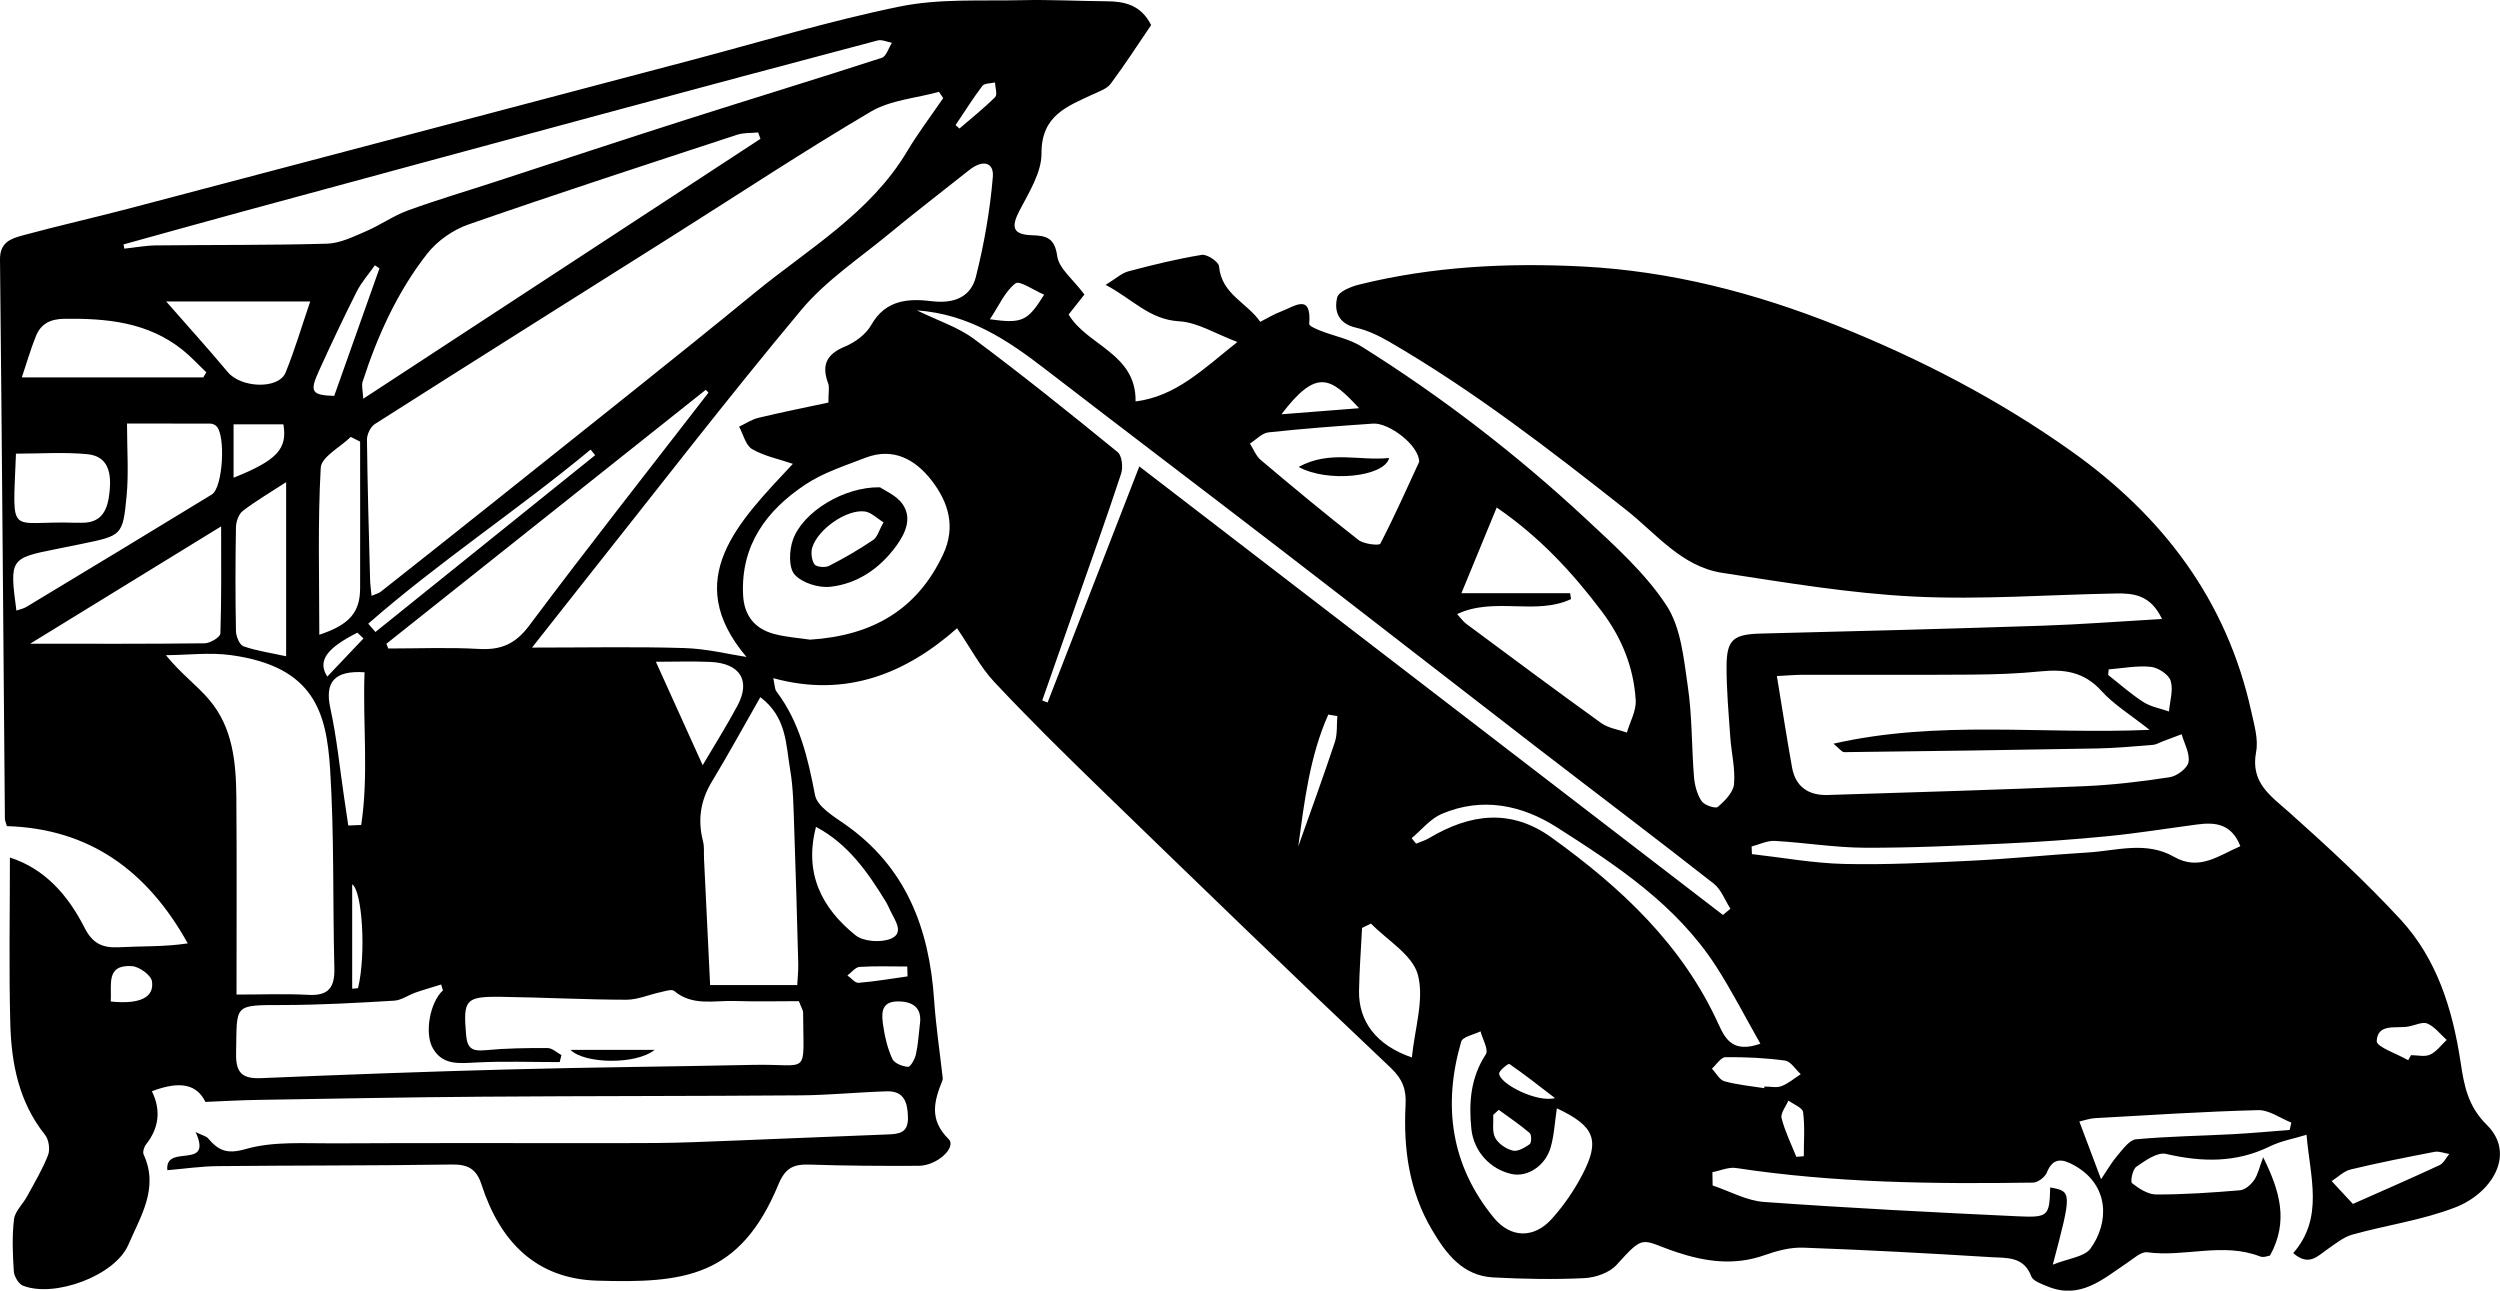 <?xml version="1.0" encoding="UTF-8"?><svg id="Layer_2" xmlns="http://www.w3.org/2000/svg" viewBox="0 0 576.48 297.61"><defs><style>.cls-1{stroke-width:0px;}</style></defs><g id="Layer_1-2"><path class="cls-1" d="m498.55,142.75c-2.6-5.54-6.51-5.97-10.56-5.9-15.57.28-31.18,1.48-46.69.71-14.79-.74-29.52-3.22-44.19-5.47-9.35-1.44-15.22-9.06-22.13-14.51-17.55-13.84-35.2-27.5-54.57-38.74-2.41-1.4-5.04-2.67-7.73-3.28-4.09-.93-5.1-3.84-4.33-6.99.33-1.34,3.2-2.49,5.1-2.96,16.91-4.18,34.15-5.04,51.45-4.16,20.3,1.04,39.79,6.08,58.61,13.59,19.09,7.62,37.26,17.03,54.06,28.95,21.14,14.99,35.91,34.4,41.56,60.09.67,3.06,1.67,6.37,1.11,9.31-1.34,7.11,3.31,10.08,7.69,13.98,8.83,7.87,17.55,15.94,25.58,24.62,8.45,9.14,12.03,20.74,13.88,32.91.8,5.28,1.61,10.1,6.05,14.49,6.82,6.74,1.12,15.75-7.18,18.99-7.61,2.97-15.92,4.1-23.85,6.32-2.06.58-3.89,2.12-5.72,3.37-2.25,1.52-4.23,4.06-7.89.89,7.14-8.16,3.88-17.58,3.07-27.29-2.95.91-5.87,1.41-8.42,2.66-7.83,3.85-15.71,3.67-24,1.75-1.98-.46-4.78,1.55-6.83,2.97-.86.59-1.43,3.43-.98,3.79,1.59,1.25,3.68,2.6,5.58,2.6,6.44.01,12.89-.43,19.31-.97,1.16-.1,2.51-1.28,3.24-2.33.89-1.27,1.21-2.93,2.1-5.29,3.85,7.79,5.92,14.76,1.58,22.67-.38.05-1.47.53-2.26.22-8.57-3.35-17.39.2-26.04-.97-1.4-.19-3.13,1.41-4.57,2.38-5.61,3.75-10.87,8.64-18.48,5.47-1.35-.56-3.3-1.22-3.7-2.3-1.74-4.7-5.81-4.21-9.33-4.43-14.41-.89-28.82-1.67-43.25-2.19-2.95-.11-6.07.72-8.89,1.72-6.95,2.47-13.63,1.55-20.37-.7-8.16-2.73-7.19-4.38-13.78,2.94-1.64,1.82-4.86,2.94-7.43,3.07-6.97.34-13.99.2-20.97-.16-7.14-.37-10.96-5.52-14.21-11.04-5.24-8.89-6.59-18.66-6.05-28.79.18-3.44-.63-5.86-3.45-8.53-22.53-21.28-44.78-42.86-67.03-64.43-8.28-8.03-16.49-16.13-24.37-24.53-3.19-3.41-5.41-7.73-8.58-12.38-11.66,10.32-25.53,16.15-42.37,11.51.34,1.52.29,2.5.74,3.09,5.36,7.09,7.24,15.34,8.88,23.88.5,2.59,4.21,4.85,6.84,6.68,14.15,9.86,19.5,24.05,20.62,40.53.4,5.87,1.27,11.7,1.93,17.55.04.33.12.71,0,.99-1.91,4.75-3.17,9.05,1.41,13.56,1.9,1.87-2.56,6.15-6.96,6.17-8.33.04-16.66,0-24.98-.28-3.69-.13-5.67.63-7.3,4.57-8.88,21.47-21.86,22.79-41.8,22.19-14.24-.43-22.45-9.17-26.64-22.09-1.18-3.65-3.11-4.75-6.87-4.69-17.99.27-35.99.19-53.98.37-3.87.04-7.73.61-11.62.94-.66-6.3,10.61.17,6.52-8.79,1.57.77,2.43.93,2.88,1.45,2.39,2.78,4.28,3.72,8.68,2.46,6.36-1.83,13.47-1.27,20.26-1.31,21.94-.12,43.87-.03,65.81-.05,5.66,0,11.33-.01,16.99-.22,14.93-.54,29.85-1.23,44.78-1.78,2.73-.1,4.95-.25,4.86-3.96-.08-3.45-.89-6.11-4.9-5.99-6.63.2-13.25.88-19.88.93-24.47.19-48.94.13-73.41.31-17.3.12-34.6.46-51.9.74-3.78.06-7.55.28-11.91.46-1.91-3.9-5.58-5.03-12.34-2.46,2.12,4.32,1.67,8.46-1.37,12.29-.46.58-.8,1.74-.53,2.32,3.58,7.74-.75,14.29-3.52,20.77-3.08,7.19-17.07,12.3-24.3,9.46-1.02-.4-2.04-2.13-2.12-3.31-.26-3.98-.43-8.03.04-11.98.22-1.87,2.05-3.52,3.03-5.33,1.7-3.13,3.55-6.21,4.83-9.51.5-1.3.17-3.57-.7-4.65-6.03-7.53-7.76-16.43-8.01-25.6-.34-12.71-.09-25.44-.09-38.35,8.1,2.6,13.43,8.73,17.23,16.23,1.8,3.55,4.09,4.66,7.86,4.46,5.22-.28,10.47-.07,15.92-.89-9.27-16.69-22.61-26.47-41.71-27.04-.23-.82-.46-1.28-.46-1.75C.75,145.75.46,102.79,0,59.83c-.04-3.94,2.51-4.8,5.13-5.52,8.13-2.21,16.36-4.06,24.51-6.2,43.17-11.36,86.32-22.78,129.48-34.16,16.13-4.25,32.13-9.14,48.44-12.46,9.1-1.85,18.73-1.23,28.13-1.45,6.48-.15,12.97.21,19.46.25,4.21.03,7.95.85,10.29,5.49-2.97,4.37-6,9.07-9.33,13.54-.87,1.17-2.63,1.75-4.07,2.42-5.94,2.79-11.93,4.86-11.88,13.63.03,4.39-2.87,8.97-5.05,13.15-2.03,3.88-1.58,5.57,2.82,5.72,3.4.11,5.27.61,5.86,4.84.39,2.83,3.61,5.28,6.27,8.83-.59.75-2.04,2.59-3.64,4.61,4.19,7.15,15.63,8.97,15.43,20.05,9.3-1.17,15.55-7.41,23.48-13.71-5.05-1.89-9.17-4.53-13.43-4.77-6.84-.39-10.72-5.11-16.95-8.4,2.36-1.44,3.7-2.72,5.27-3.13,5.58-1.48,11.21-2.86,16.9-3.79,1.21-.2,3.89,1.6,3.98,2.63.55,6.47,6.5,8.4,9.5,12.81,1.86-.94,3.28-1.83,4.82-2.39,2.98-1.09,7.08-4.4,6.47,2.9-.04.45,1.65,1.17,2.61,1.55,3.15,1.24,6.66,1.88,9.47,3.64,18.55,11.62,35.85,24.95,51.86,39.86,6.6,6.15,13.53,12.37,18.42,19.8,3.38,5.14,4.01,12.33,4.95,18.74,1.01,6.87.86,13.9,1.42,20.85.16,1.92.71,4,1.75,5.57.62.94,3.21,1.8,3.75,1.33,1.62-1.38,3.56-3.36,3.73-5.25.32-3.56-.61-7.21-.86-10.83-.38-5.46-.88-10.93-.86-16.39.03-6.21,1.66-7.35,8.05-7.5,21.59-.52,43.18-1.1,64.77-1.81,8.92-.29,17.82-.99,27.6-1.55Zm-412.86-5.36c1.01-.44,1.66-.58,2.12-.95,9.34-7.38,18.68-14.76,27.98-22.2,19.48-15.57,39.07-31.02,58.36-46.82,12.32-10.09,26.5-18.24,35.01-32.5,2.53-4.24,5.54-8.2,8.33-12.29-.32-.48-.65-.96-.97-1.45-5.27,1.46-11.15,1.88-15.71,4.56-15.5,9.13-30.52,19.07-45.74,28.67-22.89,14.44-45.8,28.84-68.63,43.37-1,.63-1.83,2.38-1.82,3.6.12,10.78.44,21.56.72,32.34.03,1.09.2,2.18.34,3.67Zm105.33-44.55c0-2.45.28-3.55-.05-4.42-1.57-4.19-.42-6.74,3.86-8.5,2.34-.97,4.86-2.83,6.07-4.98,3.33-5.88,8.63-6.14,14.06-5.48,5.05.61,8.91-.98,10.08-5.65,1.89-7.53,3.25-15.27,3.9-23,.29-3.48-2.39-4.03-5.44-1.6-6.19,4.92-12.47,9.73-18.56,14.76-6.86,5.67-14.53,10.74-20.15,17.47-17.06,20.42-33.3,41.51-49.85,62.34-3.89,4.9-7.75,9.83-12.26,15.55,12.56,0,23.87-.24,35.15.11,5.19.16,10.34,1.45,14.3,2.05-15.2-17.95-1.89-31.08,10.7-44.53-3.34-1.14-6.65-1.79-9.4-3.4-1.5-.88-2.03-3.39-3-5.17,1.48-.7,2.9-1.66,4.46-2.04,5.36-1.29,10.77-2.37,16.15-3.52Zm304.64,75.45c-4.4-3.49-8.23-5.81-11.11-8.99-3.96-4.38-8.53-5.03-13.93-4.49-5.27.53-10.58.71-15.88.75-12.97.1-25.95.02-38.92.04-1.75,0-3.5.16-6.09.29,1.24,7.51,2.29,14.33,3.51,21.12.8,4.46,3.86,6.44,8.18,6.31,19.73-.61,39.47-1.2,59.19-2.03,6.6-.28,13.19-1.06,19.72-2.07,1.66-.26,4.06-2.06,4.32-3.48.36-1.98-.97-4.27-1.58-6.43-1.47.55-2.93,1.1-4.4,1.65-.75.28-1.49.75-2.25.81-4.28.34-8.57.74-12.87.82-19.43.36-38.86.63-58.29.85-.57,0-1.15-.87-2.47-1.95,24.17-5.51,47.93-2.11,72.86-3.19Zm-393.53,60.08c-.13-.45-.27-.9-.4-1.35-1.98.62-3.97,1.18-5.93,1.86-1.66.58-3.25,1.77-4.92,1.87-8.45.5-16.91.98-25.37,1-11.94.03-10.83-.31-11.07,11.21-.09,4.46,1.44,5.83,5.76,5.65,19.07-.8,38.14-1.51,57.22-2.01,18.78-.5,37.57-.65,56.36-1.05,13.11-.29,11.46,2.92,11.41-12.11,0-.45-.33-.91-.98-2.58-4.68,0-9.78.13-14.86-.04-4.69-.15-9.66,1.24-13.88-2.31-.57-.48-2.08.04-3.13.27-2.65.56-5.28,1.75-7.92,1.75-9.63-.02-19.25-.54-28.88-.67-8.27-.11-8.74.69-8.07,8.74.26,3.17,1.41,3.85,4.4,3.57,4.77-.45,9.59-.52,14.39-.5,1.07,0,2.13,1.05,3.2,1.62-.13.54-.27,1.08-.4,1.62-6.43,0-12.86-.24-19.27.09-3.91.2-7.72.68-9.97-3.26-2.04-3.57-.61-10.75,2.31-13.36Zm-47.6.97c6,0,11.32-.23,16.6.07,4.73.26,6.09-1.82,5.97-6.22-.39-15.27-.01-30.59-.98-45.82-.84-13.15-3.71-23.64-22.77-26.29-4.94-.69-10.06-.03-15.1,0,3.5,4.3,7.18,6.95,10.03,10.32,5.44,6.43,6.15,14.48,6.22,22.49.12,14.96.04,29.93.04,45.45ZM175.36,32.01c-.18-.49-.36-.98-.54-1.47-1.62.16-3.33.04-4.83.53-20.7,6.8-41.42,13.53-61.99,20.7-3.57,1.24-7.23,3.82-9.55,6.8-6.84,8.77-11.41,18.87-14.83,29.44-.3.93.05,2.08.14,3.94,30.97-20.26,61.28-40.1,91.6-59.94ZM28.48,56.35c.06.33.13.66.19.99,2.44-.26,4.87-.72,7.31-.75,13.15-.15,26.3-.02,39.44-.4,3.03-.09,6.1-1.63,8.99-2.87,3.29-1.41,6.28-3.56,9.62-4.78,6.66-2.43,13.47-4.44,20.21-6.64,14.59-4.75,29.16-9.58,43.79-14.25,15.09-4.82,30.25-9.43,45.31-14.32,1.04-.34,1.56-2.27,2.33-3.46-1.11-.2-2.32-.8-3.3-.54-20.93,5.53-41.85,11.14-62.75,16.78-27.72,7.48-55.43,15-83.13,22.52-9.34,2.54-18.66,5.15-28,7.73Zm146.84,104.42c-3.8,6.66-7.36,13.16-11.18,19.49-2.65,4.39-3.29,8.87-2.02,13.78.32,1.26.15,2.64.22,3.97.46,9.58.92,19.16,1.41,29.14h20.09c.09-1.72.27-3.35.23-4.97-.28-10.61-.57-21.23-.95-31.84-.15-4.3-.19-8.65-.92-12.87-.99-5.74-.74-12.08-6.87-16.71Zm36.14-89.19c4.83,2.37,9.47,3.85,13.16,6.6,11.26,8.39,22.22,17.2,33.1,26.07,1,.81,1.28,3.5.8,4.97-3.35,10.2-6.99,20.3-10.53,30.43-2.55,7.29-5.1,14.59-7.66,21.88.41.15.83.3,1.24.45,6.96-17.9,13.92-35.81,21.15-54.43,45.46,34.94,90.02,69.18,134.58,103.43.57-.48,1.15-.96,1.72-1.44-1.26-1.96-2.12-4.43-3.85-5.79-13.66-10.71-27.51-21.16-41.26-31.76-19.5-15.04-38.93-30.18-58.45-45.2-18.08-13.91-36.27-27.67-54.33-41.59-8.68-6.69-17.59-12.76-29.67-13.63Zm-24.69,75.92c14.29-.9,24.68-6.82,30.7-19.65,3-6.39,1.21-12.09-2.67-17.09-3.76-4.84-8.85-7.68-15.27-5.19-4.72,1.83-9.7,3.41-13.85,6.18-8.92,5.94-14.89,13.95-14.33,25.44.23,4.75,2.68,7.8,7.15,8.99,2.84.76,5.84.94,8.29,1.32Zm149.24-5.88c.88.95,1.4,1.72,2.1,2.23,10.35,7.67,20.67,15.38,31.13,22.89,1.64,1.18,3.93,1.48,5.91,2.18.72-2.49,2.18-5.01,2.03-7.45-.45-7.57-3.21-14.38-7.83-20.5-6.79-9-14.33-17.16-24.22-23.94-2.82,6.84-5.42,13.15-8.14,19.76h25.07c.07.45.14.9.21,1.35-8.08,3.84-17.68-.58-26.26,3.46Zm-246.9,6.82c.14.37.28.73.42,1.1,6.96,0,13.94-.3,20.88.1,5.07.29,8.41-1.09,11.62-5.38,13.53-18.09,27.52-35.84,41.34-53.72-.21-.22-.42-.44-.63-.65-24.54,19.52-49.09,39.03-73.63,58.55Zm305.76,121.86c.02,1.02.03,2.04.05,3.06,3.95,1.32,7.83,3.52,11.85,3.8,19.49,1.4,39.02,2.4,58.55,3.31,7.08.33,7.25-.1,7.44-6.66,5.02.93,5.03,1.04.6,17.81,3.64-1.47,7.29-1.78,8.69-3.71,4.34-5.99,4.4-14.62-3.7-19.16-2.55-1.43-4.89-2.08-6.37,1.64-.42,1.06-2.08,2.3-3.18,2.31-22.9.34-45.77.09-68.49-3.37-1.72-.26-3.62.62-5.44.96ZM3.79,140.79c.8-.29,1.62-.43,2.29-.84,14.27-8.61,28.54-17.22,42.76-25.92,2.6-1.59,3.25-13.87,1-15.82-.35-.3-.89-.53-1.35-.53-6.55-.03-13.1-.02-19.2-.02,0,6.06.4,11.39-.09,16.63-.87,9.23-1.09,9.21-10.33,11.12-1.94.4-3.88.79-5.82,1.18-10.76,2.14-10.85,2.28-9.27,14.19Zm3.13,7.65c14.06,0,27.17.06,40.29-.1,1.27-.02,3.58-1.43,3.61-2.26.27-8.02.17-16.05.17-24.7-15.13,9.3-29.39,18.06-44.06,27.07Zm320.33-41.95c-.07-3.97-7.11-9.05-10.59-8.81-8.06.55-16.13,1.15-24.16,2.02-1.5.16-2.85,1.69-4.27,2.58.81,1.28,1.38,2.85,2.48,3.78,7.42,6.26,14.89,12.47,22.54,18.45,1.24.97,4.78,1.35,5.04.86,3.4-6.57,6.4-13.35,8.96-18.88Zm31.75,149.07c-.49,3.23-.62,6.26-1.45,9.08-1.27,4.29-5.4,6.86-8.97,6.08-4.95-1.08-8.77-5.22-9.3-10.43-.61-6.02-.18-11.81,3.34-17.17.69-1.05-.76-3.49-1.22-5.3-1.54.77-4.13,1.24-4.46,2.37-4.29,14.73-2.39,28.53,7.52,40.61,3.88,4.73,9.26,4.82,13.34.29,2.74-3.03,5.13-6.51,7.03-10.13,4.23-8.06,2.9-11.28-5.84-15.4Zm157.61-60.43c-2.02-5.17-5.74-5.57-9.91-5.02-6.87.91-13.71,2.02-20.6,2.7-7.9.78-15.83,1.34-23.76,1.7-10.78.5-21.57,1.02-32.36.97-6.91-.03-13.82-1.19-20.74-1.57-1.75-.1-3.55.83-5.33,1.28.02.59.05,1.18.07,1.76,7.1.8,14.19,2.11,21.31,2.27,9.78.22,19.58-.28,29.36-.75,8.92-.44,17.82-1.35,26.74-1.89,6.67-.4,13.47-2.7,19.94,1,5.78,3.31,10.22-.26,15.27-2.45ZM5.02,87.03h41.85c.23-.39.46-.79.7-1.18-1.83-1.74-3.54-3.62-5.5-5.19-8-6.38-17.42-7.27-27.2-7.15-3.27.04-5.45,1.15-6.6,4.02-1.22,3.03-2.12,6.18-3.24,9.51Zm400.91,153.64c-3.58-6.29-6.63-12.29-10.26-17.91-9.14-14.13-22.89-23.21-36.69-32-8.08-5.15-17.23-7.05-26.53-3.08-2.63,1.12-4.65,3.69-6.94,5.6l1.04,1.26c1.02-.43,2.12-.75,3.06-1.32,9.39-5.57,18.76-6.86,28.18-.08,16.04,11.54,30.21,24.75,38.54,43.15,1.64,3.61,3.49,6.51,9.59,4.38ZM65.98,111.18c-3.76,2.45-7.02,4.35-9.99,6.63-.95.73-1.56,2.48-1.58,3.77-.14,7.98-.15,15.97,0,23.94.02,1.23.83,3.19,1.74,3.51,3.04,1.06,6.28,1.52,9.83,2.3v-40.16Zm-27.65-41.65c4.99,5.7,9.7,10.9,14.2,16.28,3.08,3.68,11.72,4.02,13.32.1,2.11-5.14,3.67-10.51,5.68-16.39h-33.21Zm44.72,32.31c-.72-.36-1.44-.73-2.16-1.09-2.42,2.36-6.79,4.61-6.93,7.1-.71,12.65-.33,25.37-.33,38.52,7.08-2.35,9.39-5.25,9.41-10.74.03-11.26,0-22.53,0-33.79Zm-79.37,2.77c-.74,19.82-1.96,15.39,13.62,15.93.5.02,1-.01,1.5,0,4.91.09,6.07-3.26,6.47-7.17.41-4.11-.15-8.16-5.15-8.64-5.35-.51-10.79-.12-16.43-.12Zm321.89,139.22c.66-6.7,2.9-13.41,1.37-19.09-1.23-4.56-7.03-7.9-10.8-11.77-.69.33-1.37.67-2.06,1-.24,4.83-.62,9.66-.7,14.5-.12,7.09,4.01,12.57,12.19,15.37Zm-137.41-53.15c-2.81,10.73,1.36,18.75,9.11,24.98,1.83,1.47,5.81,1.74,8.1.82,3.2-1.29,1.07-4.16,0-6.34-.36-.74-.68-1.52-1.11-2.22-4.2-6.88-8.79-13.39-16.11-17.25Zm339.82,69.88c.13-.57.25-1.13.38-1.7-2.55-1.01-5.13-2.94-7.65-2.87-12.56.32-25.11,1.15-37.67,1.85-1.2.07-2.38.51-3.56.77,1.68,4.45,3.17,8.41,5.01,13.31,1.39-2.05,2.45-3.93,3.83-5.54,1.23-1.43,2.71-3.52,4.24-3.67,7.42-.69,14.89-.78,22.33-1.18,4.36-.23,8.72-.64,13.08-.97Zm-376.74-107.96c3.61,7.99,7.1,15.68,10.79,23.85,2.59-4.4,5.46-8.95,8-13.68,3.15-5.84.64-9.85-6.29-10.14-4.31-.18-8.63-.03-12.51-.03Zm-67.18,2.42c-7.04-.46-9.18,2.34-7.89,8.27,1.47,6.73,2.15,13.63,3.16,20.46.33,2.2.65,4.4.98,6.61l2.98-.13c1.77-11.65.32-23.48.77-35.2Zm.85-11.2c.55.64,1.11,1.27,1.66,1.91,16.89-13.59,33.78-27.18,50.67-40.77-.35-.43-.7-.86-1.05-1.29-16.71,13.87-34.94,25.84-51.28,40.15Zm457.65,133.8c7.28-3.23,13.67-6.01,19.98-8.95.94-.44,1.5-1.69,2.24-2.57-1.14-.18-2.35-.7-3.42-.49-6.46,1.24-12.92,2.52-19.32,4.06-1.58.38-2.92,1.76-4.38,2.68,1.49,1.6,2.97,3.2,4.89,5.26ZM77.07,91.28c3.59-10.13,7.01-19.76,10.43-29.4-.35-.23-.7-.47-1.05-.7-1.42,2.01-3.1,3.89-4.2,6.07-3.05,6.05-5.94,12.18-8.74,18.35-2.18,4.79-1.61,5.52,3.56,5.69Zm329.74,159.65l.06-.39c1.32,0,2.78.35,3.93-.09,1.6-.61,2.97-1.81,4.44-2.75-1.2-1.09-2.3-2.96-3.63-3.14-4.53-.62-9.14-.83-13.72-.78-1.06.01-2.09,1.71-3.13,2.64.95,1.01,1.74,2.59,2.88,2.91,2.97.83,6.1,1.1,9.17,1.59ZM53.86,110.16c10.02-4,12.46-6.66,11.49-12.31h-11.49v12.31Zm158.24,126.15c.65-4.11-1.82-5.44-5.21-5.39-3.99.07-3.59,3.2-3.21,5.75.38,2.57,1.01,5.18,2.1,7.52.47,1,2.33,1.74,3.61,1.81.58.03,1.57-1.79,1.82-2.9.5-2.22.62-4.52.89-6.78Zm274.15-81.97l-.13,1.3c2.69,2.11,5.26,4.41,8.13,6.25,1.72,1.1,3.92,1.47,5.9,2.17.2-2.38,1.04-4.95.39-7.06-.45-1.46-2.88-3.06-4.57-3.23-3.19-.33-6.47.33-9.72.58Zm69.06,90.14c.22-.39.44-.78.65-1.17,1.48,0,3.18.45,4.4-.12,1.48-.68,2.57-2.22,3.82-3.39-1.45-1.3-2.72-3.01-4.42-3.77-1.1-.49-2.81.37-4.25.65-2.86.58-7.26-.84-7.46,3.38-.06,1.35,4.7,2.94,7.25,4.41Zm-255.96-49.24c2.84-8.03,5.76-16.02,8.45-24.1.62-1.86.41-4,.58-6.02-.7-.11-1.39-.23-2.09-.34-4.29,9.64-5.52,20.11-6.93,30.46Zm-3.86-99.71c6.36-.5,11.96-.94,17.91-1.4-6.54-7.06-9.72-9.38-17.91,1.4ZM25.55,230.94c6.64.7,10.08-.92,9.49-4.66-.22-1.43-2.93-3.39-4.62-3.5-6.11-.4-4.62,4.35-4.88,8.15ZM228.25,73.62c7.46,1.05,8.71.46,12.52-5.67-2.36-.99-5.67-3.34-6.62-2.6-2.41,1.85-3.76,5.08-5.89,8.28ZM81.21,227.99c.45-.04.9-.08,1.35-.12,1.9-7.92.98-22.42-1.35-23.96v24.08Zm264.39,27.93c-.42.38-.85.77-1.27,1.15.1,1.78-.31,3.82.43,5.26.71,1.38,2.52,2.6,4.07,2.99,1.14.29,2.78-.68,3.91-1.48.43-.31.45-2.18,0-2.57-2.26-1.93-4.73-3.59-7.13-5.35Zm12.97-2.71c-3.97-3.04-7.17-5.57-10.53-7.87-.21-.15-2.41,1.53-2.35,2.25.2,2.39,8.73,6.72,12.88,5.62Zm55.65,13.54c.57-.04,1.15-.09,1.72-.13,0-3.4.27-6.83-.16-10.17-.13-1.02-2.2-1.79-3.39-2.67-.57,1.36-1.86,2.91-1.57,4.06.77,3.06,2.22,5.96,3.4,8.92Zm-204.95-41.59c-.02-.76-.04-1.53-.06-2.29-3.66,0-7.33-.14-10.98.09-.98.06-1.88,1.28-2.82,1.97.86.6,1.77,1.77,2.58,1.7,3.78-.31,7.52-.95,11.28-1.48Zm-125.46-77.94c-.47-.44-.94-.89-1.4-1.33-7.02,3.55-9.28,6.46-6.94,10.13,2.87-3.03,5.61-5.91,8.34-8.79ZM220.35,28.84c.3.27.59.54.89.8,2.77-2.39,5.66-4.68,8.24-7.26.56-.56,0-2.22-.04-3.37-1,.25-2.43.16-2.91.79-2.2,2.9-4.14,6.01-6.18,9.04Z"/><path class="cls-1" d="m150.95,242.09c-4.31,3.49-16.22,3.23-19.39,0h19.39Z"/><path class="cls-1" d="m202.93,112.37c1.02.73,3.8,1.85,5.22,3.91,2.24,3.24.59,6.75-1.47,9.59-3.74,5.14-8.86,8.71-15.15,9.43-2.72.32-6.58-.87-8.3-2.82-1.42-1.6-1.25-5.6-.38-8.04,2.27-6.38,11.75-12.24,20.07-12.07Zm.81,8.07c-1.53-.92-2.89-2.34-4.39-2.51-4.14-.47-10.58,3.98-12.01,8.19-.41,1.19-.21,2.97.45,4,.41.63,2.48.83,3.37.37,3.51-1.78,6.92-3.78,10.19-5.98.97-.66,1.34-2.22,2.39-4.08Z"/><path class="cls-1" d="m320.32,105.6c-1.06,4.42-14.34,5.73-20.86,2.07,7.13-3.92,14.06-1.32,20.86-2.07Z"/></g></svg>